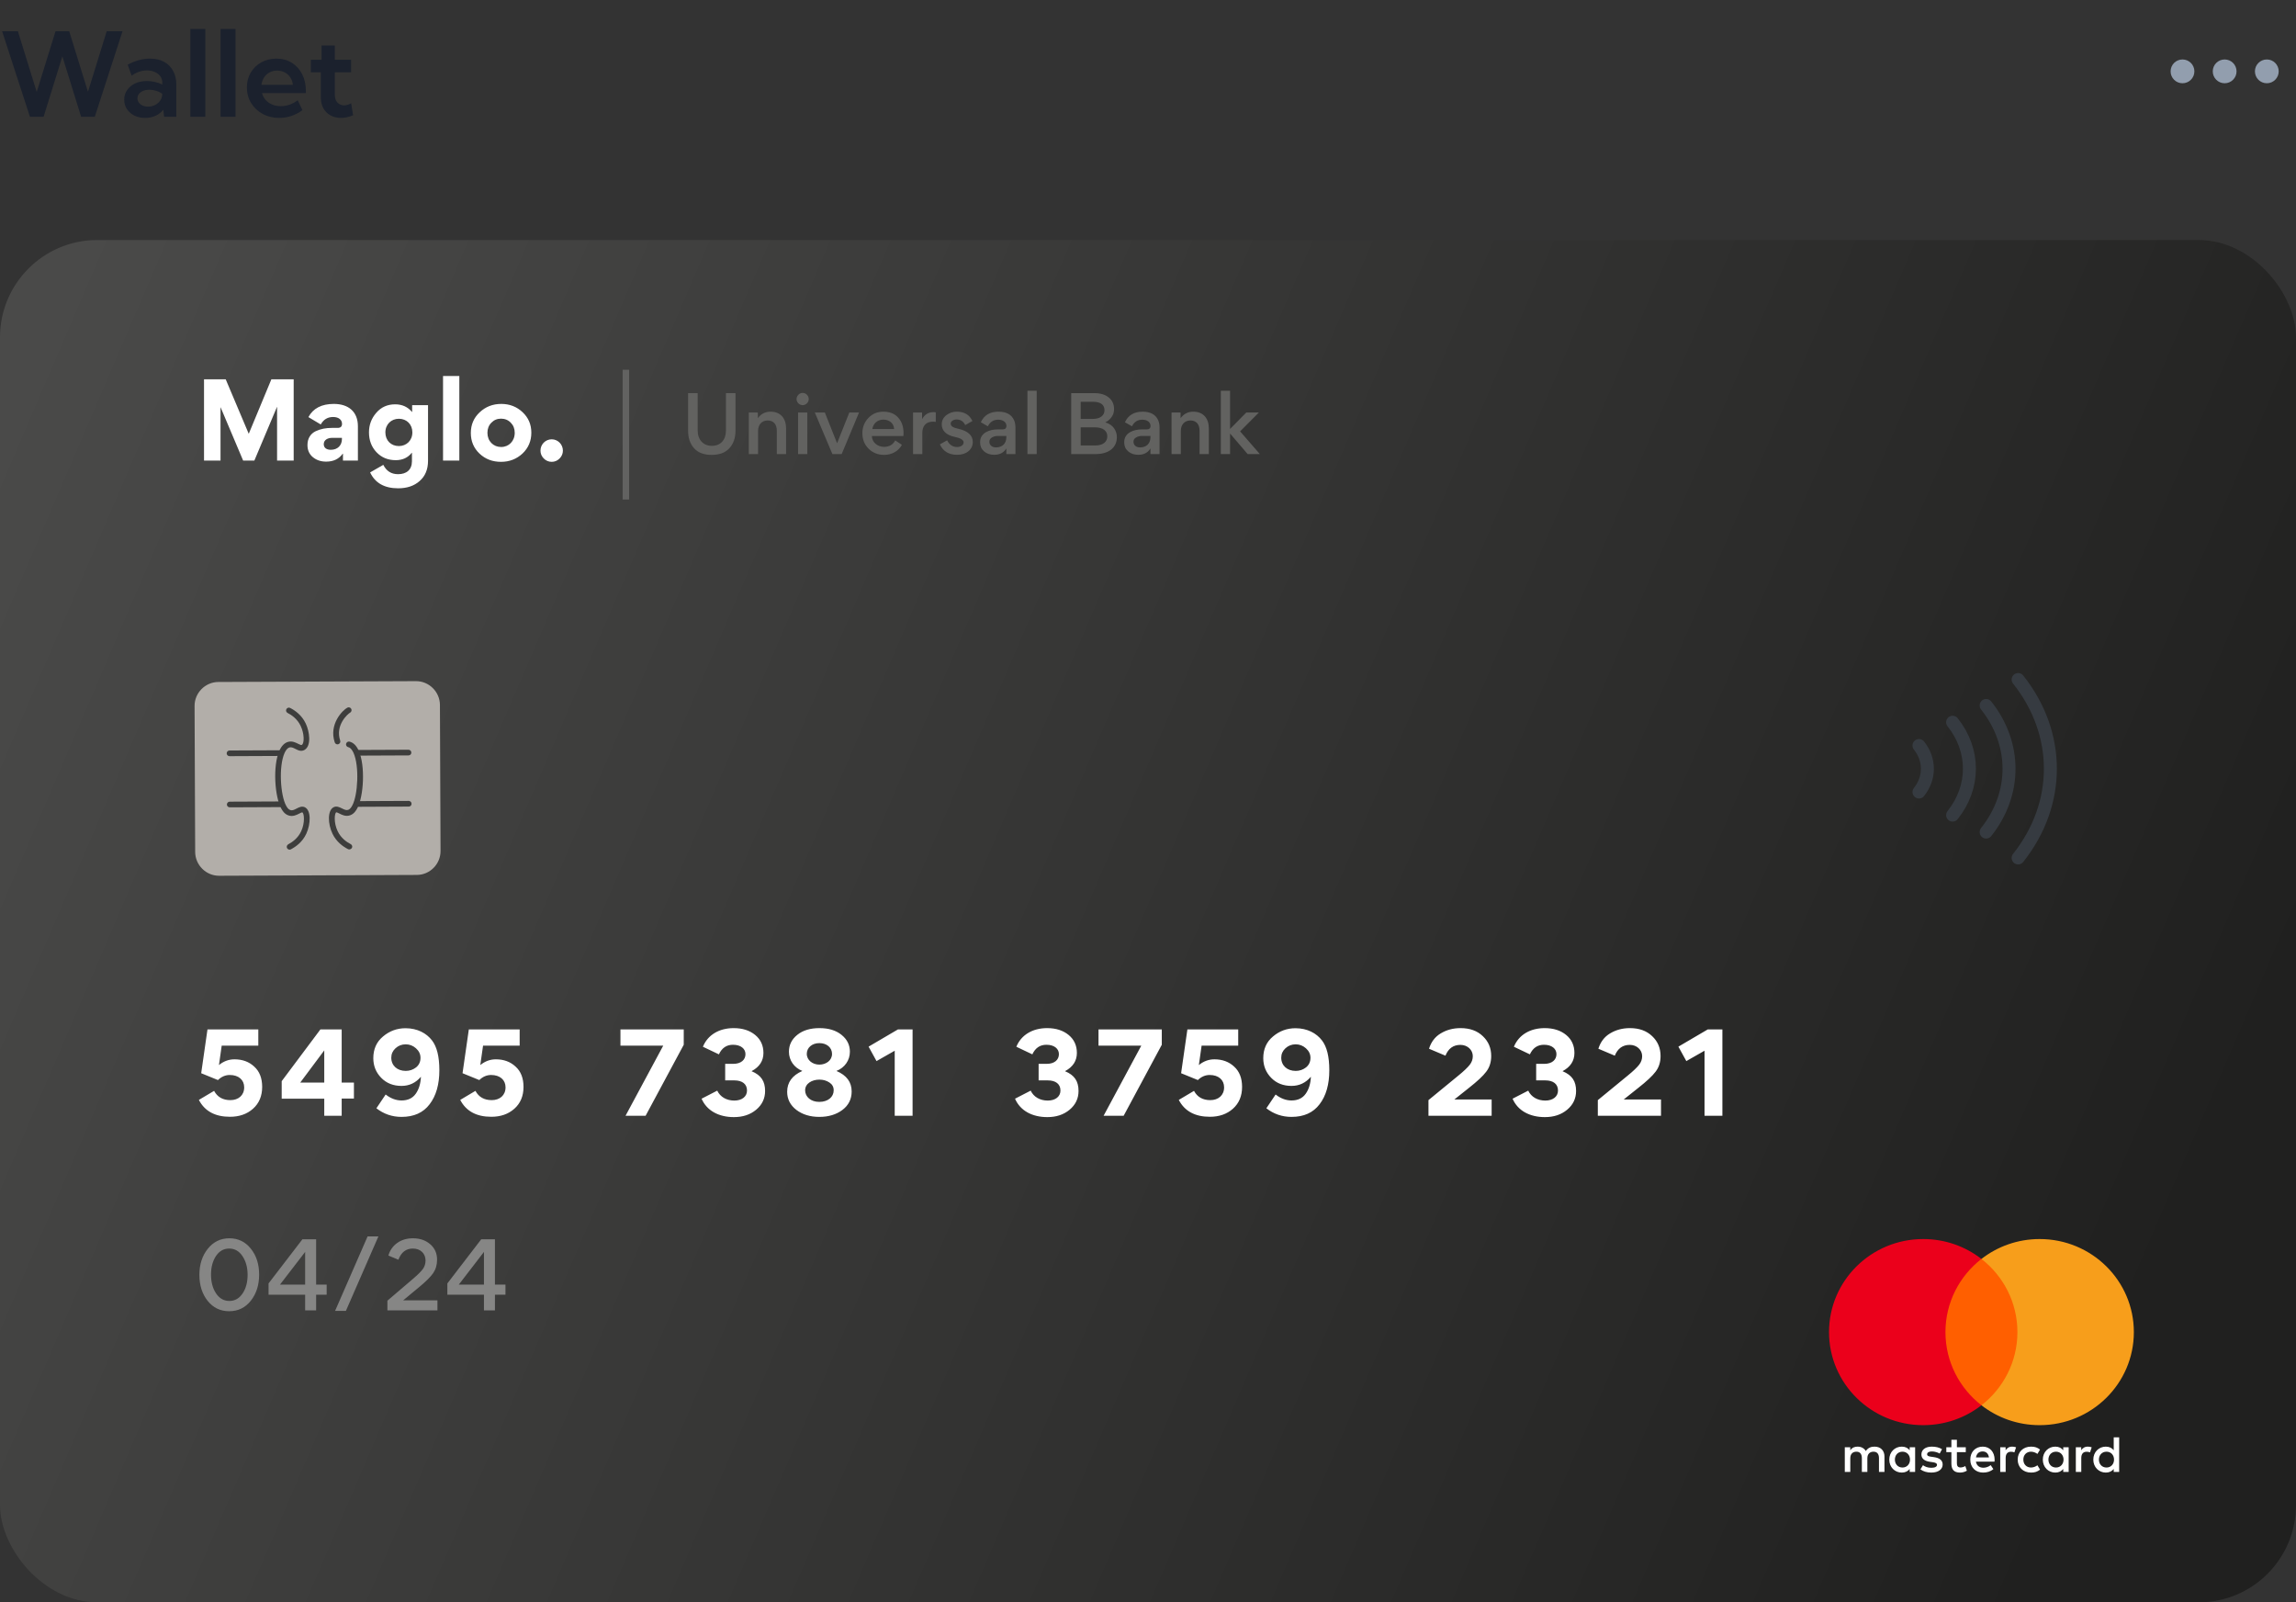 <svg width="354" height="247" viewBox="0 0 354 247" fill="none" xmlns="http://www.w3.org/2000/svg">
<rect x="0" y="0" width="354" height="247" fill="#333333" stroke="none"/>
<rect y="37" width="354" height="210" rx="15" fill="url(#paint0_linear_3210_373)"/>
<path d="M42.704 62.728H42.72V71H45.28V58.472H41.84L38.352 66.872L34.8 58.472H31.456V71H34V62.792H34.016L37.488 71H39.216L42.704 62.728ZM50.286 71.16C51.422 71.16 52.27 70.744 52.846 69.928L52.878 69.944V71H55.182V65.704C55.182 63.464 53.726 62.264 51.47 62.264C49.598 62.264 48.286 62.936 47.55 64.296L49.454 65.432C49.886 64.664 50.51 64.28 51.358 64.28C52.254 64.28 52.734 64.744 52.734 65.336C52.734 65.752 52.51 65.96 52.062 65.96H51.214C50.254 65.96 49.454 66.104 48.67 66.472C47.902 66.84 47.406 67.576 47.406 68.584V68.616C47.406 69.384 47.678 70.008 48.238 70.472C48.798 70.936 49.486 71.16 50.286 71.16ZM51.006 69.336C50.366 69.336 49.918 69.048 49.918 68.472C49.918 67.832 50.494 67.496 51.214 67.496H52.718V67.688C52.718 68.632 52.078 69.336 51.006 69.336ZM57.066 72.824C57.834 74.456 59.274 75.272 61.386 75.272C62.746 75.272 63.85 74.904 64.698 74.152C65.562 73.4 65.994 72.36 65.994 71.032V62.456H63.546V63.496H63.514C62.858 62.712 61.994 62.328 60.922 62.328C59.738 62.328 58.762 62.76 58.01 63.64C57.258 64.504 56.89 65.512 56.89 66.648C56.89 67.864 57.274 68.888 58.042 69.704C58.81 70.52 59.802 70.936 61.018 70.936C62.074 70.936 62.89 70.552 63.482 69.8H63.514V71.096C63.514 72.424 62.666 73.096 61.37 73.096C60.33 73.096 59.578 72.616 59.098 71.656L57.066 72.824ZM63.578 66.648C63.578 67.912 62.666 68.76 61.498 68.76C60.298 68.76 59.418 67.912 59.418 66.648C59.418 65.416 60.33 64.552 61.498 64.552C62.698 64.552 63.578 65.416 63.578 66.648ZM70.82 57.96H68.308V71H70.82V57.96ZM72.593 66.744C72.593 68.024 73.041 69.08 73.937 69.928C74.833 70.776 75.937 71.192 77.249 71.192C78.545 71.192 79.649 70.76 80.561 69.912C81.473 69.048 81.921 67.976 81.921 66.696C81.921 65.432 81.473 64.392 80.577 63.544C79.681 62.696 78.577 62.264 77.281 62.264C75.985 62.264 74.865 62.696 73.953 63.56C73.041 64.408 72.593 65.48 72.593 66.744ZM75.153 66.712C75.153 66.088 75.361 65.56 75.761 65.16C76.161 64.744 76.657 64.536 77.249 64.536C77.841 64.536 78.353 64.744 78.753 65.16C79.153 65.56 79.361 66.088 79.361 66.712C79.361 67.992 78.465 68.904 77.265 68.904C76.673 68.904 76.161 68.696 75.761 68.296C75.361 67.88 75.153 67.352 75.153 66.712ZM85.059 71.192C85.539 71.192 85.939 71.016 86.275 70.68C86.611 70.344 86.787 69.928 86.787 69.464C86.787 68.504 86.019 67.72 85.059 67.72C84.099 67.72 83.331 68.504 83.331 69.464C83.331 69.928 83.507 70.344 83.843 70.68C84.179 71.016 84.595 71.192 85.059 71.192Z" fill="white"/>
<path d="M111.924 60.604V66.412C111.924 67.792 111.108 68.728 109.752 68.728C108.456 68.728 107.568 67.816 107.568 66.364V60.604H106.092V66.424C106.092 67.516 106.404 68.416 107.016 69.1C107.628 69.784 108.54 70.12 109.728 70.12C110.916 70.12 111.828 69.784 112.452 69.1C113.088 68.416 113.4 67.492 113.4 66.352V60.604H111.924ZM121.2 70V66.052C121.2 64.516 120.372 63.46 118.8 63.46C117.984 63.46 117.336 63.796 116.844 64.456V63.592H115.452V70H116.88V66.436C116.88 65.464 117.456 64.816 118.356 64.816C119.304 64.816 119.772 65.452 119.772 66.412V70H121.2ZM123.094 62.176C123.466 62.548 124.042 62.548 124.414 62.176C124.786 61.804 124.786 61.228 124.414 60.856C124.042 60.472 123.466 60.472 123.094 60.856C122.722 61.228 122.722 61.804 123.094 62.176ZM124.474 63.592H123.046V70H124.474V63.592ZM125.63 63.592L128.342 70H129.77L132.446 63.592H130.946L129.062 68.332L127.178 63.592H125.63ZM139.286 67.216C139.298 67.108 139.31 66.964 139.31 66.772C139.31 65.776 139.034 64.984 138.482 64.372C137.93 63.76 137.162 63.46 136.19 63.46C135.266 63.46 134.498 63.784 133.886 64.432C133.274 65.08 132.962 65.86 132.962 66.784C132.962 67.732 133.286 68.536 133.922 69.172C134.57 69.808 135.374 70.12 136.322 70.12C137.474 70.12 138.518 69.568 139.058 68.572L138.026 67.888C137.678 68.548 137.102 68.884 136.298 68.884C135.806 68.884 135.374 68.728 135.002 68.416C134.63 68.092 134.438 67.696 134.426 67.216H139.286ZM136.19 64.684C137.102 64.684 137.81 65.236 137.858 66.136H134.498C134.63 65.26 135.314 64.684 136.19 64.684ZM144.28 63.568C144.196 63.544 144.088 63.532 143.932 63.532C143.152 63.532 142.564 63.892 142.168 64.612V63.592H140.776V70H142.204V66.748C142.204 65.632 142.78 64.996 143.872 64.996C144.028 64.996 144.16 65.008 144.28 65.032V63.568ZM147.563 70.108C148.283 70.108 148.871 69.928 149.315 69.556C149.759 69.184 149.987 68.704 149.987 68.116C149.987 67.12 149.219 66.424 147.767 66.1C146.939 65.92 146.579 65.704 146.579 65.284C146.579 64.936 147.035 64.66 147.479 64.66C148.091 64.66 148.535 64.948 148.823 65.524L149.927 64.9C149.483 63.94 148.679 63.46 147.527 63.46C146.903 63.46 146.363 63.64 145.895 64.012C145.427 64.384 145.199 64.852 145.199 65.428C145.199 65.884 145.355 66.268 145.655 66.592C146.003 66.964 146.543 67.216 147.251 67.36C148.127 67.54 148.571 67.828 148.571 68.2C148.571 68.632 148.103 68.908 147.563 68.908C146.879 68.908 146.375 68.56 146.027 67.876L144.911 68.5C145.403 69.568 146.291 70.108 147.563 70.108ZM155.171 65.656C155.171 66.016 154.967 66.196 154.571 66.196H153.779C152.651 66.196 151.115 66.664 151.115 68.152V68.224C151.115 68.776 151.319 69.232 151.727 69.58C152.135 69.928 152.651 70.108 153.275 70.108C154.139 70.108 154.763 69.784 155.159 69.124V70H156.563V65.92C156.563 65.476 156.491 65.092 156.347 64.768C155.951 63.892 155.147 63.46 153.947 63.46C152.639 63.46 151.727 64 151.223 65.092L152.315 65.716C152.639 65.032 153.179 64.696 153.911 64.696C154.715 64.696 155.171 65.128 155.171 65.656ZM155.159 67.408C155.159 68.368 154.535 68.968 153.563 68.968C152.951 68.968 152.543 68.62 152.543 68.092C152.543 67.816 152.675 67.6 152.927 67.444C153.191 67.288 153.479 67.204 153.779 67.204H155.159V67.408ZM158.413 70H159.841V60.232H158.413V70ZM165.157 70H168.865C171.037 70 172.201 68.956 172.201 67.372C172.201 66.916 172.069 66.472 171.793 66.052C171.517 65.632 171.061 65.308 170.413 65.104C171.097 64.804 171.541 64.156 171.673 63.724C171.733 63.496 171.769 63.28 171.769 63.076C171.769 62.308 171.493 61.708 170.941 61.264C170.389 60.82 169.657 60.604 168.745 60.604H165.157V70ZM166.621 61.936H168.553C169.753 61.936 170.293 62.452 170.293 63.232C170.293 64.012 169.681 64.576 168.469 64.576H166.621V61.936ZM166.621 65.872H168.793C170.089 65.872 170.725 66.436 170.725 67.252C170.725 68.104 170.077 68.668 168.889 68.668H166.621V65.872ZM177.39 65.656C177.39 66.016 177.186 66.196 176.79 66.196H175.998C174.87 66.196 173.334 66.664 173.334 68.152V68.224C173.334 68.776 173.538 69.232 173.946 69.58C174.354 69.928 174.87 70.108 175.494 70.108C176.358 70.108 176.982 69.784 177.378 69.124V70H178.782V65.92C178.782 65.476 178.71 65.092 178.566 64.768C178.17 63.892 177.366 63.46 176.166 63.46C174.858 63.46 173.946 64 173.442 65.092L174.534 65.716C174.858 65.032 175.398 64.696 176.13 64.696C176.934 64.696 177.39 65.128 177.39 65.656ZM177.378 67.408C177.378 68.368 176.754 68.968 175.782 68.968C175.17 68.968 174.762 68.62 174.762 68.092C174.762 67.816 174.894 67.6 175.146 67.444C175.41 67.288 175.698 67.204 175.998 67.204H177.378V67.408ZM186.38 70V66.052C186.38 64.516 185.552 63.46 183.98 63.46C183.164 63.46 182.516 63.796 182.024 64.456V63.592H180.632V70H182.06V66.436C182.06 65.464 182.636 64.816 183.536 64.816C184.484 64.816 184.952 65.452 184.952 66.412V70H186.38ZM188.226 70H189.654V66.868H189.69L192.366 70H194.25L191.202 66.496L194.094 63.592H192.15L189.666 66.112H189.654V60.232H188.226V70Z" fill="#626260"/>
<rect x="96" y="57" width="1" height="20" fill="#626261"/>
<path d="M64.259 134.872L33.792 135C31.774 135.012 30.105 133.355 30.093 131.336L30 108.827C29.988 106.809 31.645 105.14 33.664 105.128L64.131 105C66.149 104.988 67.818 106.645 67.829 108.664L67.923 131.173C67.935 133.203 66.278 134.872 64.259 134.872Z" fill="#B2AEA9"/>
<path d="M44.657 130.974C44.493 130.974 44.341 130.893 44.26 130.741C44.143 130.531 44.236 130.262 44.446 130.146C45.077 129.819 45.94 129.201 46.43 128.15C47.06 126.809 46.885 125.35 46.617 125.233C46.547 125.198 46.29 125.338 46.127 125.42C45.718 125.63 45.147 125.922 44.481 125.7C43.828 125.478 43.513 124.907 43.361 124.627C42.358 122.818 42.031 118.092 43.069 115.735C43.42 114.953 43.886 114.487 44.47 114.347C45.065 114.207 45.555 114.452 45.952 114.65C46.278 114.813 46.442 114.883 46.535 114.825C46.944 114.58 46.932 113.075 46.348 111.884C45.847 110.834 44.983 110.228 44.341 109.901C44.131 109.796 44.038 109.527 44.155 109.317C44.26 109.107 44.528 109.014 44.738 109.131C45.497 109.516 46.523 110.239 47.13 111.511C47.737 112.771 48.029 114.942 46.978 115.583C46.453 115.91 45.94 115.653 45.543 115.443C45.24 115.292 44.948 115.14 44.668 115.21C44.283 115.303 44.015 115.747 43.863 116.097C42.953 118.15 43.233 122.62 44.12 124.206C44.271 124.475 44.446 124.767 44.761 124.872C45.053 124.977 45.333 124.848 45.73 124.638C46.115 124.44 46.547 124.218 47.002 124.44C47.982 124.907 47.924 127.019 47.224 128.524C46.629 129.807 45.602 130.531 44.843 130.928C44.797 130.963 44.727 130.974 44.657 130.974Z" fill="#3D3D3C"/>
<path d="M43.28 116.529L35.392 116.564C35.147 116.564 34.949 116.365 34.949 116.132C34.949 115.887 35.147 115.689 35.38 115.689L43.268 115.654C43.514 115.654 43.712 115.852 43.712 116.085C43.724 116.33 43.525 116.529 43.28 116.529Z" fill="#3D3D3C"/>
<path d="M43.315 124.417L35.427 124.452C35.181 124.452 34.983 124.253 34.983 124.02C34.983 123.775 35.181 123.577 35.415 123.577L43.303 123.542C43.548 123.542 43.746 123.74 43.746 123.973C43.746 124.207 43.559 124.417 43.315 124.417Z" fill="#3D3D3C"/>
<path d="M53.851 130.94C53.781 130.94 53.711 130.928 53.652 130.893C52.894 130.508 51.867 129.784 51.26 128.513C50.537 127.019 50.467 124.907 51.447 124.429C51.902 124.207 52.334 124.429 52.719 124.615C53.116 124.814 53.396 124.942 53.687 124.837C54.014 124.72 54.201 124.37 54.318 124.16C55.181 122.562 55.426 118.092 54.504 116.05C54.341 115.7 54.072 115.257 53.687 115.175C53.454 115.117 53.302 114.884 53.361 114.65C53.419 114.417 53.652 114.265 53.886 114.324C54.469 114.464 54.948 114.919 55.298 115.7C56.359 118.046 56.068 122.772 55.088 124.592C54.936 124.872 54.621 125.455 53.979 125.677C53.314 125.91 52.742 125.619 52.334 125.409C52.17 125.327 51.902 125.199 51.844 125.222C51.575 125.35 51.424 126.809 52.066 128.139C52.567 129.189 53.431 129.796 54.072 130.123C54.282 130.228 54.376 130.496 54.259 130.706C54.166 130.846 54.014 130.94 53.851 130.94Z" fill="#3D3D3C"/>
<path d="M52.031 114.743C51.845 114.743 51.681 114.627 51.611 114.44C50.666 111.628 52.848 109.446 53.56 109.084C53.77 108.967 54.038 109.061 54.155 109.271C54.272 109.481 54.178 109.749 53.968 109.866C53.653 110.029 51.646 111.768 52.451 114.16C52.533 114.393 52.405 114.638 52.171 114.72C52.125 114.732 52.078 114.743 52.031 114.743Z" fill="#3D3D3C"/>
<path d="M62.988 116.447L55.1 116.482C54.855 116.482 54.657 116.284 54.657 116.05C54.657 115.805 54.855 115.607 55.089 115.607L62.977 115.572C63.222 115.572 63.42 115.77 63.42 116.004C63.432 116.249 63.233 116.447 62.988 116.447Z" fill="#3D3D3C"/>
<path d="M63.023 124.335L55.135 124.37C54.89 124.37 54.691 124.171 54.691 123.938C54.691 123.693 54.89 123.495 55.123 123.495L63.011 123.46C63.256 123.46 63.455 123.658 63.455 123.891C63.466 124.136 63.268 124.335 63.023 124.335Z" fill="#3D3D3C"/>
<path d="M306.227 108.751C310.93 114.664 310.93 122.35 306.227 128.263M311.157 104.75C317.787 113.082 317.787 123.918 311.157 132.25M301.056 111.336C304.512 115.668 304.512 121.319 301.056 125.65M295.871 114.925C297.599 117.097 297.599 119.916 295.871 122.089" stroke="#363B41" stroke-width="2" stroke-linecap="round" stroke-linejoin="round"/>
<path d="M40.421 167.546C40.421 166.203 40.013 165.149 39.197 164.418C38.398 163.67 37.378 163.296 36.154 163.296C35.287 163.296 34.488 163.585 33.757 164.18L34.182 161.188H39.826V158.689H31.989L31.02 165.438L33.604 166.492C34.148 165.965 34.76 165.71 35.423 165.71C36.8 165.71 37.65 166.475 37.65 167.614C37.65 168.838 36.766 169.586 35.525 169.586C34.352 169.586 33.519 169.11 33.009 168.158L30.663 169.552C31.564 171.286 33.162 172.153 35.457 172.153C36.885 172.153 38.075 171.745 39.01 170.912C39.945 170.079 40.421 168.957 40.421 167.546ZM49.995 169.365V172H52.681V169.348H54.568V166.883H52.681V158.689H49.4L43.433 166.662V169.365H49.995ZM49.995 161.919V166.883H46.289L49.995 161.919ZM64.901 165.982C64.85 167.036 64.595 167.903 64.102 168.6C63.609 169.297 62.878 169.637 61.909 169.637C61.059 169.637 60.243 169.331 59.461 168.719L58.033 170.844C59.172 171.728 60.464 172.17 61.909 172.17C63.813 172.17 65.258 171.524 66.244 170.215C67.247 168.906 67.74 167.155 67.74 164.979C67.74 162.888 67.366 161.358 66.601 160.372C65.768 159.284 64.357 158.502 62.521 158.502C61.212 158.502 60.056 158.927 59.053 159.777C58.05 160.61 57.557 161.732 57.557 163.126C57.557 164.299 57.965 165.319 58.781 166.152C59.597 166.985 60.634 167.393 61.909 167.393C63.116 167.393 64.102 166.917 64.901 165.982ZM64.833 163.058C64.833 163.67 64.612 164.163 64.153 164.537C63.694 164.894 63.167 165.081 62.555 165.081C61.246 165.081 60.328 164.265 60.328 163.041C60.328 162.48 60.549 161.987 60.974 161.596C61.416 161.188 61.943 160.984 62.555 160.984C63.15 160.984 63.677 161.188 64.136 161.596C64.595 162.004 64.833 162.497 64.833 163.058ZM80.716 167.546C80.716 166.203 80.308 165.149 79.492 164.418C78.693 163.67 77.673 163.296 76.449 163.296C75.582 163.296 74.783 163.585 74.052 164.18L74.477 161.188H80.121V158.689H72.284L71.315 165.438L73.899 166.492C74.443 165.965 75.055 165.71 75.718 165.71C77.095 165.71 77.945 166.475 77.945 167.614C77.945 168.838 77.061 169.586 75.82 169.586C74.647 169.586 73.814 169.11 73.304 168.158L70.958 169.552C71.859 171.286 73.457 172.153 75.752 172.153C77.18 172.153 78.37 171.745 79.305 170.912C80.24 170.079 80.716 168.957 80.716 167.546ZM102.258 161.188L96.444 172H99.538L105.42 161.052V158.689H95.662V161.188H102.258ZM117.963 168.175C117.963 166.696 117.368 165.744 115.889 165.132V165.115C117.096 164.469 117.708 163.534 117.708 162.31C117.708 161.171 117.283 160.236 116.433 159.539C115.583 158.842 114.478 158.485 113.118 158.485C110.891 158.485 109.123 159.522 108.375 161.358L110.84 162.531C111.299 161.545 112.013 161.052 113.016 161.052C114.223 161.052 114.937 161.664 114.937 162.497C114.937 163.381 114.24 163.993 113.067 163.993H111.809V166.543H113.22C114.444 166.543 115.175 167.104 115.175 168.107C115.175 169.042 114.393 169.654 113.22 169.654C112.013 169.654 111.044 169.093 110.585 168.124L108.171 169.365C108.97 171.218 110.823 172.204 113.152 172.204C114.529 172.204 115.668 171.83 116.586 171.065C117.504 170.3 117.963 169.331 117.963 168.175ZM131.31 168.243C131.31 166.798 130.528 165.761 128.981 165.098V165.081C130.222 164.588 131.038 163.466 131.038 162.123C131.038 161.086 130.613 160.219 129.746 159.522C128.879 158.825 127.757 158.485 126.346 158.485C124.935 158.485 123.796 158.825 122.929 159.522C122.062 160.219 121.637 161.086 121.637 162.123C121.637 163.466 122.453 164.588 123.694 165.081V165.098C122.147 165.778 121.365 166.849 121.365 168.294C121.365 169.433 121.841 170.368 122.793 171.099C123.745 171.813 124.918 172.17 126.329 172.17C127.74 172.17 128.93 171.813 129.882 171.099C130.834 170.385 131.31 169.433 131.31 168.243ZM128.284 162.463C128.284 163.466 127.366 164.112 126.329 164.112C125.309 164.112 124.391 163.449 124.391 162.446C124.391 161.511 125.19 160.797 126.329 160.797C127.502 160.797 128.284 161.511 128.284 162.463ZM128.539 168.073C128.539 169.093 127.672 169.858 126.312 169.858C125.02 169.858 124.136 169.076 124.136 168.073C124.136 167.036 125.173 166.424 126.346 166.424C126.924 166.424 127.434 166.577 127.876 166.866C128.318 167.155 128.539 167.546 128.539 168.073ZM137.949 161.97V172H140.703V158.689H138.442L133.92 161.341L135.144 163.568L137.949 161.97ZM166.29 168.175C166.29 166.696 165.695 165.744 164.216 165.132V165.115C165.423 164.469 166.035 163.534 166.035 162.31C166.035 161.171 165.61 160.236 164.76 159.539C163.91 158.842 162.805 158.485 161.445 158.485C159.218 158.485 157.45 159.522 156.702 161.358L159.167 162.531C159.626 161.545 160.34 161.052 161.343 161.052C162.55 161.052 163.264 161.664 163.264 162.497C163.264 163.381 162.567 163.993 161.394 163.993H160.136V166.543H161.547C162.771 166.543 163.502 167.104 163.502 168.107C163.502 169.042 162.72 169.654 161.547 169.654C160.34 169.654 159.371 169.093 158.912 168.124L156.498 169.365C157.297 171.218 159.15 172.204 161.479 172.204C162.856 172.204 163.995 171.83 164.913 171.065C165.831 170.3 166.29 169.331 166.29 168.175ZM175.965 161.188L170.151 172H173.245L179.127 161.052V158.689H169.369V161.188H175.965ZM191.505 167.546C191.505 166.203 191.097 165.149 190.281 164.418C189.482 163.67 188.462 163.296 187.238 163.296C186.371 163.296 185.572 163.585 184.841 164.18L185.266 161.188H190.91V158.689H183.073L182.104 165.438L184.688 166.492C185.232 165.965 185.844 165.71 186.507 165.71C187.884 165.71 188.734 166.475 188.734 167.614C188.734 168.838 187.85 169.586 186.609 169.586C185.436 169.586 184.603 169.11 184.093 168.158L181.747 169.552C182.648 171.286 184.246 172.153 186.541 172.153C187.969 172.153 189.159 171.745 190.094 170.912C191.029 170.079 191.505 168.957 191.505 167.546ZM202.116 165.982C202.065 167.036 201.81 167.903 201.317 168.6C200.824 169.297 200.093 169.637 199.124 169.637C198.274 169.637 197.458 169.331 196.676 168.719L195.248 170.844C196.387 171.728 197.679 172.17 199.124 172.17C201.028 172.17 202.473 171.524 203.459 170.215C204.462 168.906 204.955 167.155 204.955 164.979C204.955 162.888 204.581 161.358 203.816 160.372C202.983 159.284 201.572 158.502 199.736 158.502C198.427 158.502 197.271 158.927 196.268 159.777C195.265 160.61 194.772 161.732 194.772 163.126C194.772 164.299 195.18 165.319 195.996 166.152C196.812 166.985 197.849 167.393 199.124 167.393C200.331 167.393 201.317 166.917 202.116 165.982ZM202.048 163.058C202.048 163.67 201.827 164.163 201.368 164.537C200.909 164.894 200.382 165.081 199.77 165.081C198.461 165.081 197.543 164.265 197.543 163.041C197.543 162.48 197.764 161.987 198.189 161.596C198.631 161.188 199.158 160.984 199.77 160.984C200.365 160.984 200.892 161.188 201.351 161.596C201.81 162.004 202.048 162.497 202.048 163.058ZM220.243 172H229.984V169.484H224.238L226.482 167.699C227.757 166.696 228.658 165.863 229.151 165.2C229.661 164.537 229.916 163.738 229.916 162.786C229.916 161.562 229.491 160.542 228.624 159.726C227.757 158.893 226.618 158.485 225.19 158.485C224.051 158.485 223.031 158.757 222.13 159.301C221.246 159.828 220.651 160.627 220.328 161.664L222.861 162.735C223.303 161.63 224.068 161.069 225.173 161.069C226.261 161.069 227.077 161.851 227.077 162.803C227.077 163.296 226.924 163.738 226.601 164.146C226.278 164.554 225.717 165.098 224.884 165.778L220.243 169.586V172ZM243.002 168.175C243.002 166.696 242.407 165.744 240.928 165.132V165.115C242.135 164.469 242.747 163.534 242.747 162.31C242.747 161.171 242.322 160.236 241.472 159.539C240.622 158.842 239.517 158.485 238.157 158.485C235.93 158.485 234.162 159.522 233.414 161.358L235.879 162.531C236.338 161.545 237.052 161.052 238.055 161.052C239.262 161.052 239.976 161.664 239.976 162.497C239.976 163.381 239.279 163.993 238.106 163.993H236.848V166.543H238.259C239.483 166.543 240.214 167.104 240.214 168.107C240.214 169.042 239.432 169.654 238.259 169.654C237.052 169.654 236.083 169.093 235.624 168.124L233.21 169.365C234.009 171.218 235.862 172.204 238.191 172.204C239.568 172.204 240.707 171.83 241.625 171.065C242.543 170.3 243.002 169.331 243.002 168.175ZM246.354 172H256.095V169.484H250.349L252.593 167.699C253.868 166.696 254.769 165.863 255.262 165.2C255.772 164.537 256.027 163.738 256.027 162.786C256.027 161.562 255.602 160.542 254.735 159.726C253.868 158.893 252.729 158.485 251.301 158.485C250.162 158.485 249.142 158.757 248.241 159.301C247.357 159.828 246.762 160.627 246.439 161.664L248.972 162.735C249.414 161.63 250.179 161.069 251.284 161.069C252.372 161.069 253.188 161.851 253.188 162.803C253.188 163.296 253.035 163.738 252.712 164.146C252.389 164.554 251.828 165.098 250.995 165.778L246.354 169.586V172ZM262.806 161.97V172H265.56V158.689H263.299L258.777 161.341L260.001 163.568L262.806 161.97Z" fill="white"/>
<path d="M30.742 196.512C30.742 198.122 31.162 199.452 32.016 200.53C32.87 201.594 33.976 202.126 35.334 202.126C36.692 202.126 37.812 201.594 38.666 200.516C39.52 199.438 39.954 198.094 39.954 196.484C39.954 194.888 39.534 193.558 38.68 192.494C37.826 191.416 36.72 190.884 35.362 190.884C34.004 190.884 32.898 191.43 32.03 192.508C31.176 193.586 30.742 194.916 30.742 196.512ZM38.176 196.512C38.176 197.646 37.924 198.612 37.406 199.382C36.888 200.152 36.216 200.544 35.362 200.544C34.508 200.544 33.822 200.152 33.304 199.368C32.786 198.584 32.534 197.618 32.534 196.484C32.534 195.35 32.786 194.398 33.29 193.628C33.808 192.858 34.48 192.466 35.334 192.466C36.188 192.466 36.874 192.858 37.392 193.642C37.91 194.426 38.176 195.378 38.176 196.512ZM46.627 191.038L41.405 197.842V199.578H47.047V202H48.741V199.578H50.365V198.024H48.741V191.038H46.627ZM47.047 192.984V198.024H43.169L47.047 192.984ZM53.332 202.07L58.344 190.59H56.678L51.666 202.07H53.332ZM59.731 202H67.445V200.446H62.167L64.715 198.332C65.681 197.534 66.367 196.848 66.773 196.274C67.179 195.686 67.389 194.986 67.389 194.188C67.389 193.208 67.039 192.41 66.339 191.808C65.639 191.192 64.743 190.884 63.665 190.884C62.727 190.884 61.915 191.122 61.229 191.612C60.557 192.102 60.109 192.746 59.885 193.544L61.425 194.188C61.859 193.04 62.601 192.466 63.651 192.466C64.869 192.466 65.611 193.264 65.611 194.314C65.611 194.804 65.471 195.238 65.191 195.63C64.911 196.008 64.393 196.526 63.651 197.156L59.731 200.502V202ZM74.196 191.038L68.974 197.842V199.578H74.616V202H76.31V199.578H77.934V198.024H76.31V191.038H74.196ZM74.616 192.984V198.024H70.738L74.616 192.984Z" fill="#868685"/>
<path fill-rule="evenodd" clip-rule="evenodd" d="M295.277 223.095V225V226.904H294.438V226.442C294.172 226.785 293.769 227 293.22 227C292.139 227 291.291 226.164 291.291 225C291.291 223.837 292.139 223 293.22 223C293.769 223 294.172 223.215 294.438 223.558V223.095H295.277ZM293.325 223.78C292.599 223.78 292.155 224.33 292.155 225C292.155 225.669 292.599 226.219 293.325 226.219C294.018 226.219 294.486 225.693 294.486 225C294.486 224.307 294.018 223.78 293.325 223.78ZM323.613 225C323.613 224.33 324.057 223.78 324.783 223.78C325.477 223.78 325.944 224.307 325.944 225C325.944 225.693 325.477 226.219 324.783 226.219C324.057 226.219 323.613 225.669 323.613 225ZM326.736 221.566V225V226.904H325.896V226.442C325.63 226.785 325.227 227 324.678 227C323.597 227 322.749 226.164 322.749 225C322.749 223.837 323.597 223 324.678 223C325.227 223 325.63 223.215 325.896 223.558V221.566H326.736ZM305.685 223.741C306.225 223.741 306.573 224.076 306.661 224.665H304.66C304.75 224.115 305.088 223.741 305.685 223.741ZM303.781 225C303.781 223.812 304.572 223 305.702 223C306.782 223 307.525 223.812 307.533 225C307.533 225.111 307.525 225.215 307.516 225.318H304.653C304.774 226.004 305.266 226.251 305.806 226.251C306.193 226.251 306.605 226.107 306.928 225.853L307.339 226.466C306.871 226.857 306.339 227 305.758 227C304.604 227 303.781 226.211 303.781 225ZM315.827 225C315.827 224.33 316.271 223.78 316.997 223.78C317.69 223.78 318.159 224.307 318.159 225C318.159 225.693 317.69 226.219 316.997 226.219C316.271 226.219 315.827 225.669 315.827 225ZM318.949 223.095V225V226.904H318.111V226.442C317.844 226.785 317.441 227 316.892 227C315.811 227 314.963 226.164 314.963 225C314.963 223.837 315.811 223 316.892 223C317.441 223 317.844 223.215 318.111 223.558V223.095H318.949ZM311.091 225C311.091 226.155 311.906 227 313.149 227C313.73 227 314.116 226.872 314.536 226.546L314.133 225.876C313.818 226.1 313.488 226.219 313.124 226.219C312.454 226.211 311.962 225.733 311.962 225C311.962 224.267 312.454 223.789 313.124 223.78C313.488 223.78 313.818 223.9 314.133 224.123L314.536 223.454C314.116 223.127 313.73 223 313.149 223C311.906 223 311.091 223.844 311.091 225ZM320.885 223.558C321.103 223.223 321.418 223 321.902 223C322.072 223 322.314 223.032 322.5 223.104L322.241 223.884C322.064 223.812 321.886 223.789 321.717 223.789C321.168 223.789 320.894 224.139 320.894 224.769V226.904H320.054V223.096H320.885V223.558ZM299.424 223.398C299.02 223.136 298.465 223 297.851 223C296.874 223 296.245 223.462 296.245 224.219C296.245 224.84 296.714 225.223 297.576 225.343L297.972 225.398C298.432 225.462 298.649 225.582 298.649 225.797C298.649 226.092 298.343 226.259 297.77 226.259C297.189 226.259 296.77 226.076 296.487 225.861L296.092 226.506C296.552 226.84 297.133 227 297.762 227C298.875 227 299.521 226.482 299.521 225.757C299.521 225.087 299.013 224.737 298.174 224.618L297.778 224.561C297.415 224.514 297.125 224.443 297.125 224.187C297.125 223.908 297.399 223.741 297.859 223.741C298.351 223.741 298.827 223.925 299.061 224.068L299.424 223.398ZM309.228 223.558C309.445 223.223 309.76 223 310.243 223C310.413 223 310.655 223.032 310.841 223.104L310.582 223.884C310.405 223.812 310.228 223.789 310.058 223.789C309.509 223.789 309.235 224.139 309.235 224.769V226.904H308.397V223.096H309.228V223.558ZM303.087 223.095H301.716V221.94H300.868V223.095H300.086V223.853H300.868V225.59C300.868 226.474 301.215 227 302.207 227C302.571 227 302.99 226.889 303.256 226.705L303.014 225.996C302.764 226.139 302.49 226.211 302.272 226.211C301.853 226.211 301.716 225.956 301.716 225.574V223.853H303.087V223.095ZM290.549 224.514V226.904H289.702V224.785C289.702 224.139 289.427 223.78 288.855 223.78C288.298 223.78 287.911 224.132 287.911 224.793V226.904H287.063V224.785C287.063 224.139 286.782 223.78 286.225 223.78C285.651 223.78 285.28 224.132 285.28 224.793V226.904H284.433V223.096H285.273V223.565C285.588 223.119 285.99 223 286.402 223C286.991 223 287.411 223.255 287.677 223.677C288.032 223.143 288.54 222.992 289.032 223C289.969 223.008 290.549 223.614 290.549 224.514Z" fill="white"/>
<path d="M311.855 216.624H299.146V194.067H311.855V216.624Z" fill="#FF5F00"/>
<path d="M299.952 205.346C299.952 200.77 302.121 196.694 305.5 194.067C303.029 192.146 299.912 191 296.523 191C288.502 191 282 197.423 282 205.346C282 213.269 288.502 219.691 296.523 219.691C299.912 219.691 303.029 218.545 305.5 216.624C302.121 213.997 299.952 209.921 299.952 205.346Z" fill="#EB001B"/>
<path d="M329 205.346C329 213.269 322.498 219.691 314.477 219.691C311.088 219.691 307.971 218.545 305.5 216.624C308.878 213.997 311.048 209.921 311.048 205.346C311.048 200.77 308.878 196.694 305.5 194.067C307.971 192.146 311.088 191 314.477 191C322.498 191 329 197.423 329 205.346Z" fill="#F79E1B"/>
<path d="M14.616 18H12.507L9.615 8.684L6.724 18H4.614L0.325 4.816H2.76L5.66 14.177L8.561 4.816H10.67L13.562 14.15L16.453 4.816H18.888L14.616 18ZM27.185 18H25.304L25.181 16.919C24.858 17.317 24.457 17.628 23.977 17.851C23.496 18.067 22.963 18.176 22.377 18.176C21.756 18.176 21.202 18.056 20.716 17.815C20.23 17.569 19.846 17.235 19.564 16.814C19.289 16.392 19.151 15.911 19.151 15.372C19.151 14.804 19.301 14.306 19.6 13.878C19.904 13.444 20.317 13.104 20.839 12.858C21.366 12.612 21.967 12.489 22.641 12.489C23.051 12.489 23.461 12.536 23.871 12.63C24.287 12.724 24.671 12.855 25.023 13.025V12.744C25.023 12.357 24.917 12.023 24.706 11.742C24.495 11.461 24.211 11.244 23.854 11.092C23.496 10.934 23.095 10.854 22.649 10.854C22.245 10.854 21.841 10.925 21.436 11.065C21.032 11.2 20.654 11.402 20.303 11.672L19.688 9.976C20.25 9.665 20.824 9.431 21.41 9.272C22.002 9.114 22.579 9.035 23.142 9.035C23.968 9.035 24.683 9.199 25.286 9.527C25.89 9.85 26.355 10.312 26.684 10.916C27.018 11.514 27.185 12.22 27.185 13.034V18ZM22.825 16.436C23.206 16.436 23.558 16.356 23.88 16.198C24.208 16.04 24.475 15.82 24.68 15.539C24.891 15.252 25.002 14.924 25.014 14.555V14.458C24.738 14.259 24.428 14.106 24.082 14.001C23.736 13.89 23.388 13.834 23.036 13.834C22.497 13.834 22.055 13.957 21.709 14.203C21.363 14.443 21.19 14.76 21.19 15.152C21.19 15.393 21.261 15.612 21.401 15.812C21.542 16.005 21.735 16.157 21.981 16.269C22.233 16.38 22.515 16.436 22.825 16.436ZM31.658 18H29.347V4.465H31.658V18ZM36.316 18H34.005V4.465H36.316V18ZM46.635 16.98C45.539 17.777 44.341 18.176 43.04 18.176C42.097 18.176 41.25 17.971 40.5 17.561C39.75 17.15 39.155 16.591 38.716 15.882C38.282 15.167 38.065 14.364 38.065 13.474C38.065 12.624 38.262 11.865 38.654 11.197C39.053 10.529 39.595 10.002 40.28 9.615C40.972 9.229 41.751 9.035 42.618 9.035C43.52 9.035 44.312 9.249 44.991 9.677C45.677 10.099 46.21 10.688 46.591 11.443C46.972 12.193 47.162 13.066 47.162 14.062V14.344H40.395C40.5 14.742 40.685 15.094 40.948 15.398C41.218 15.703 41.552 15.94 41.95 16.11C42.349 16.28 42.797 16.365 43.295 16.365C44.232 16.365 45.1 16.061 45.897 15.451L46.635 16.98ZM40.307 13.078H45.158C45.111 12.639 44.977 12.255 44.754 11.927C44.537 11.599 44.253 11.344 43.901 11.162C43.556 10.975 43.166 10.881 42.732 10.881C42.293 10.881 41.9 10.975 41.555 11.162C41.209 11.35 40.928 11.61 40.711 11.944C40.494 12.273 40.359 12.65 40.307 13.078ZM54.44 17.771C53.795 18.041 53.171 18.176 52.567 18.176C51.952 18.176 51.41 18.044 50.941 17.78C50.478 17.517 50.115 17.15 49.852 16.682C49.594 16.207 49.465 15.656 49.465 15.029V11.145H47.927V9.211H49.579V7.014H51.627V9.211H54.132V11.145H51.627V14.634C51.627 15.132 51.762 15.524 52.031 15.812C52.307 16.099 52.649 16.242 53.06 16.242C53.423 16.242 53.783 16.131 54.141 15.908L54.44 17.771Z" fill="#1B212D"/>
<g clip-path="url(#clip0_3210_373)">
<path d="M336.5 9.167C335.487 9.167 334.667 9.987 334.667 11C334.667 12.013 335.487 12.833 336.5 12.833C337.513 12.833 338.333 12.013 338.333 11C338.333 9.987 337.513 9.167 336.5 9.167ZM349.5 9.167C348.487 9.167 347.667 9.987 347.667 11C347.667 12.013 348.487 12.833 349.5 12.833C350.513 12.833 351.333 12.013 351.333 11C351.333 9.987 350.513 9.167 349.5 9.167ZM343 9.167C341.987 9.167 341.167 9.987 341.167 11C341.167 12.013 341.987 12.833 343 12.833C344.013 12.833 344.833 12.013 344.833 11C344.833 9.987 344.013 9.167 343 9.167Z" fill="#929EAE"/>
</g>
<defs>
<linearGradient id="paint0_linear_3210_373" x1="7.521" y1="47" x2="337.163" y2="188.675" gradientUnits="userSpaceOnUse">
<stop stop-color="#4A4A49"/>
<stop offset="1" stop-color="#20201F"/>
</linearGradient>
<clipPath id="clip0_3210_373">
<rect width="22" height="22" fill="white" transform="translate(332)"/>
</clipPath>
</defs>
</svg>
